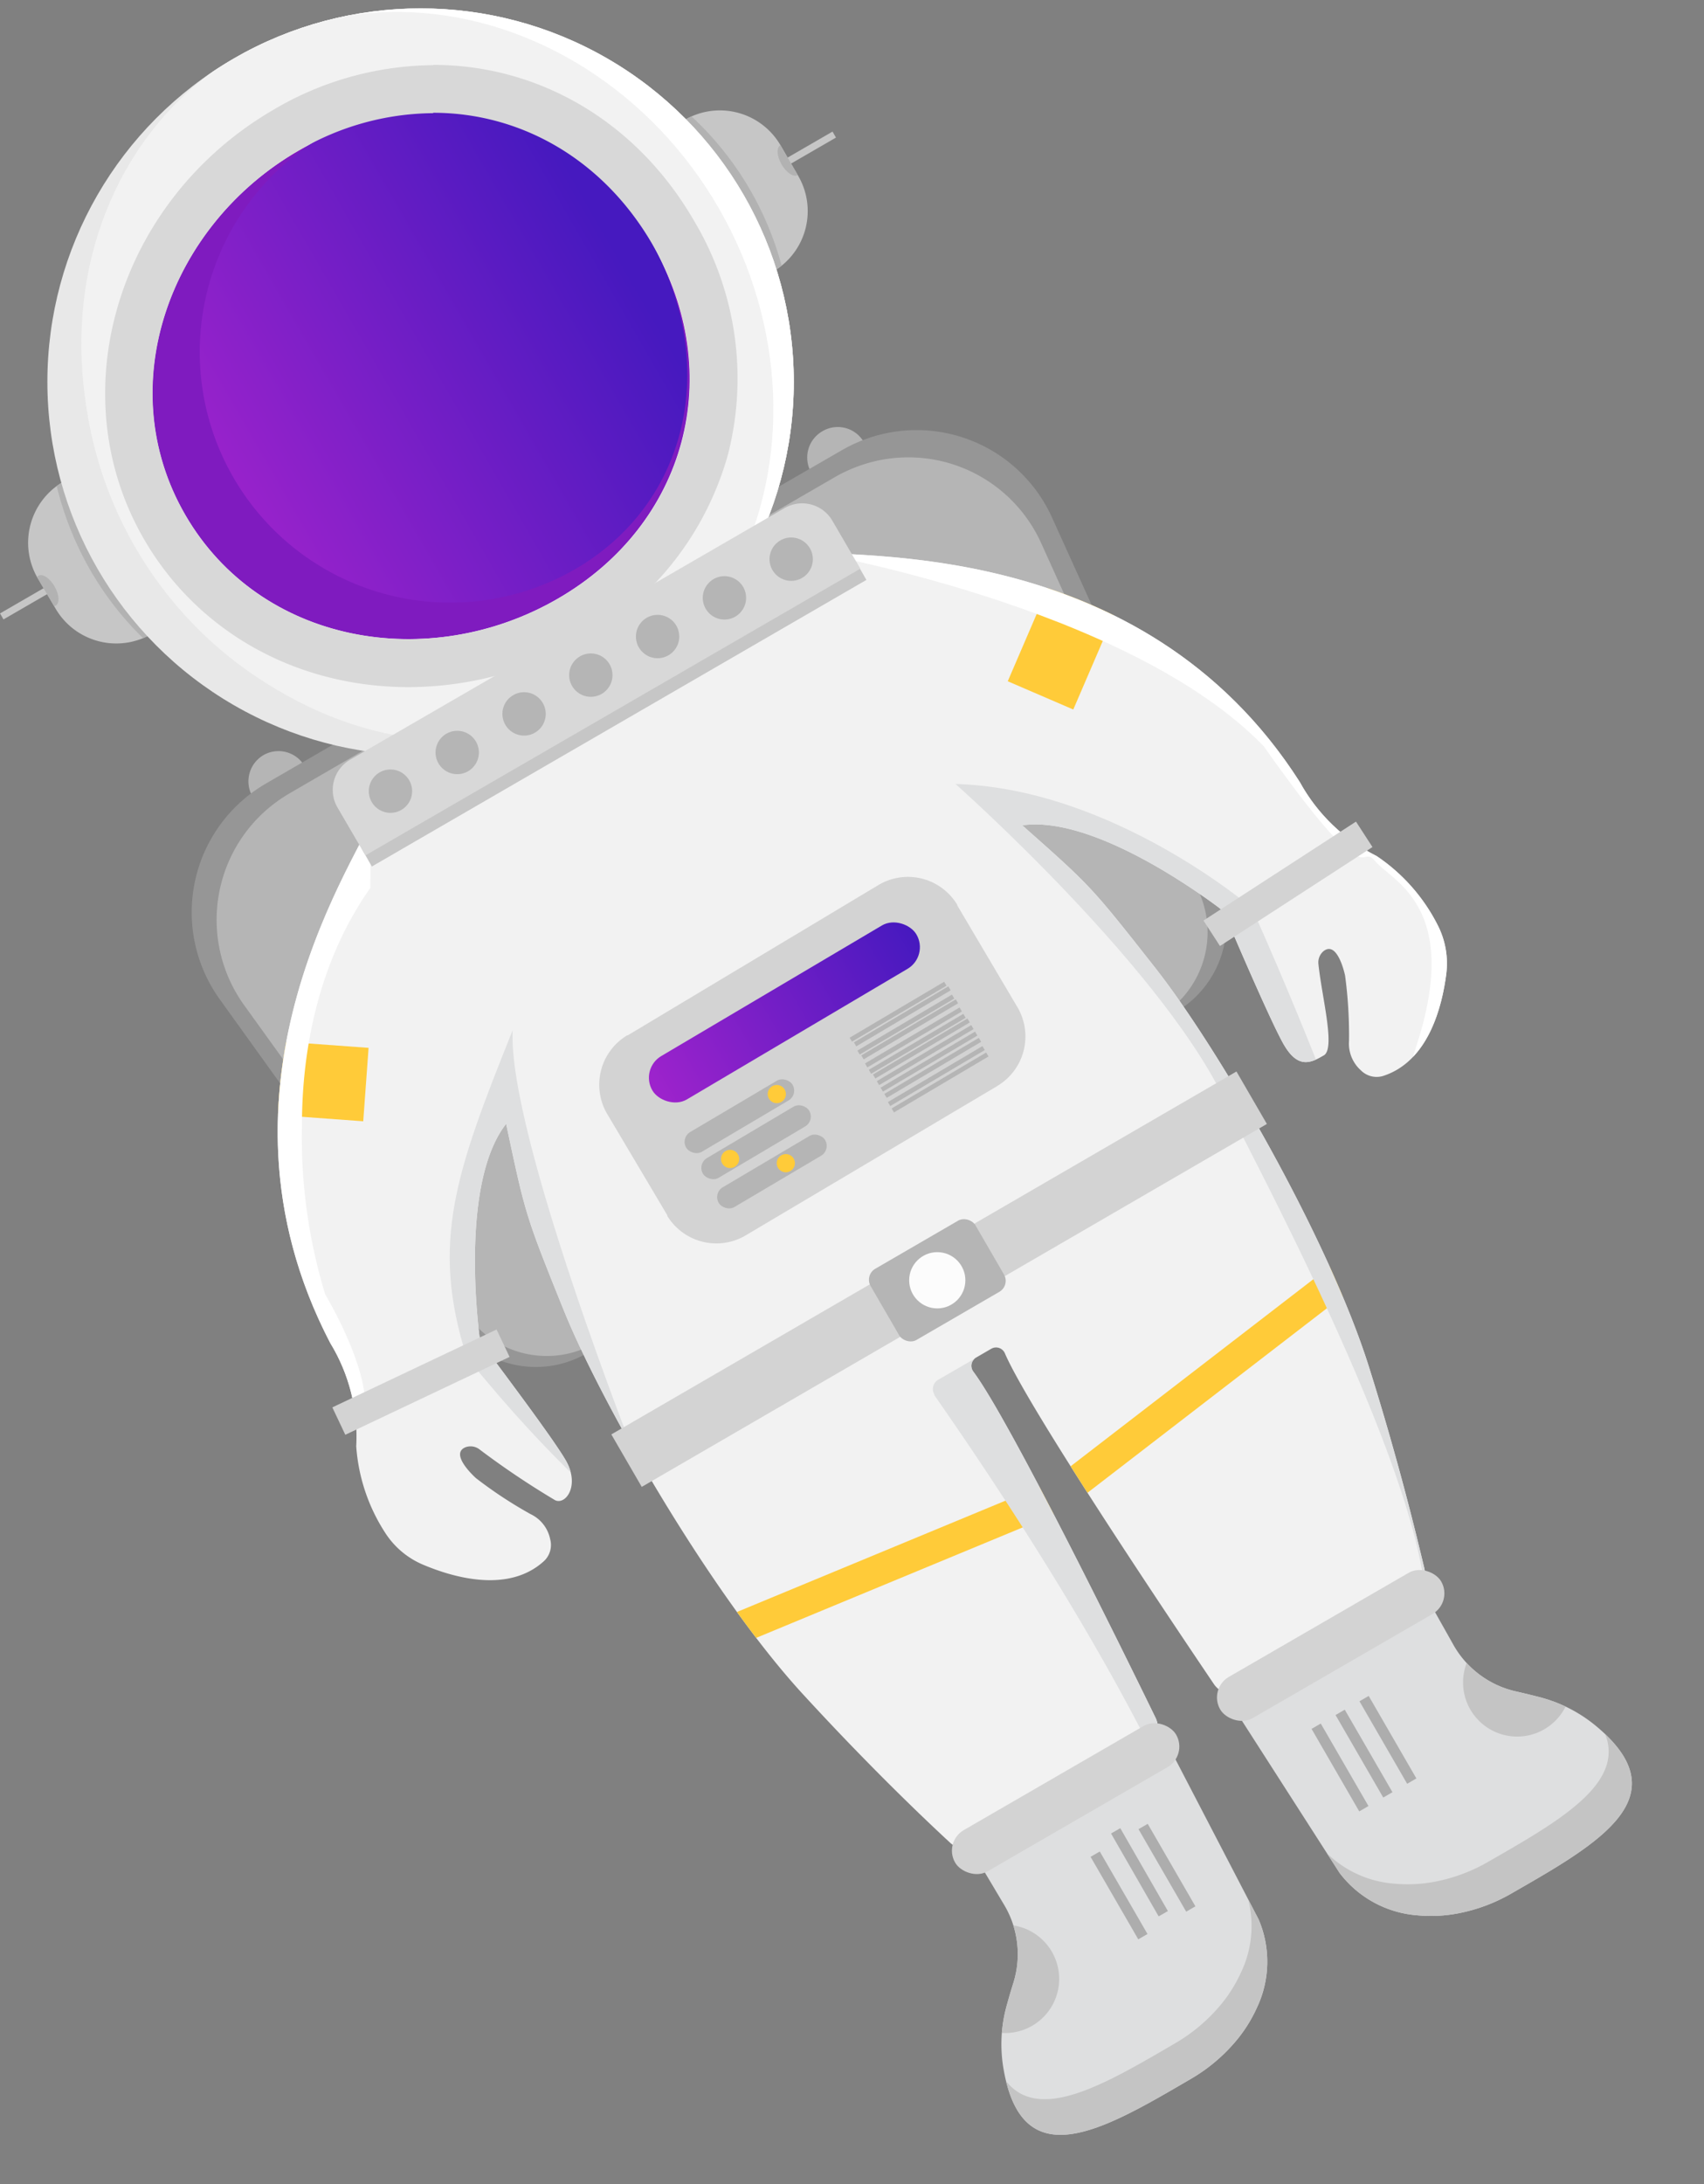 <svg id="Layer_1" data-name="Layer 1" xmlns="http://www.w3.org/2000/svg" xmlns:xlink="http://www.w3.org/1999/xlink" viewBox="0 0 177.66 227.57"><rect x="0" y="0" width="177.66" height="227.57" fill="#808080" stroke="none"/><defs><style>.cls-1{fill:none;}.cls-2{fill:#b5b5b5;}.cls-3{fill:#969696;}.cls-4{fill:#f2f2f2;}.cls-5{clip-path:url(#clip-path);}.cls-6{fill:#ffcb39;}.cls-7{fill:#fff;}.cls-8{fill:#dedfe0;}.cls-9{fill:#d3d3d3;}.cls-10{fill:url(#linear-gradient);}.cls-11{fill:#fcfcfc;}.cls-12{clip-path:url(#clip-path-2);}.cls-13{fill:#c4c4c4;}.cls-14{fill:#adadad;}.cls-15{clip-path:url(#clip-path-3);}.cls-16{fill:#c6c6c6;}.cls-17{clip-path:url(#clip-path-4);}.cls-18{fill:#b2b2b2;}.cls-19{clip-path:url(#clip-path-5);}.cls-20{fill:#e8e8e8;}.cls-21{clip-path:url(#clip-path-6);}.cls-22{fill:#7f1bbf;}.cls-23{fill:url(#linear-gradient-2);}.cls-24{fill:#d8d8d8;}</style><clipPath id="clip-path" transform="translate(-5.1 -2.32)"><path class="cls-1" d="M107.63,143.32l-.74.43a1,1,0,0,0-.39,1.36.62.62,0,0,0,.08.12c3.75,5,15.52,28.93,19,36.07a2.39,2.39,0,0,1-1,3.14L107,194.62a2.4,2.4,0,0,1-2.84-.31c-2.49-2.3-8.3-7.8-15.37-15.5-9.49-10.32-20.91-30.07-24.92-40s-4-10-6-19.4c-4.48,5.71-3.15,19.09-2.79,22.06a2.2,2.2,0,0,0,.42,1.05c1.48,2,7.26,9.65,8.58,11.94,1.52,2.63,0,4.7-1.11,4.16a86.93,86.93,0,0,1-7.89-5.3,1.53,1.53,0,0,0-1.43-.22c-1.78.7,1.08,3.23,1.08,3.23a45.25,45.25,0,0,0,5.68,3.74,3.7,3.7,0,0,1,2.05,2.61,2.3,2.3,0,0,1-.68,2.32c-3.69,3.32-9.35,1.69-12.48.38a8.71,8.71,0,0,1-4-3.3A19,19,0,0,1,42.24,153a18.62,18.62,0,0,0-2.7-10.74C25.41,115.18,42.85,91.14,44.4,86.6,53.4,83.42,59.53,76,66.47,72l-.21.12C73.18,68.09,81.83,66,89.11,59.72c4.71.93,35.09-1.66,51.52,24.1a18.67,18.67,0,0,0,8,7.69A19,19,0,0,1,155,98.72a8.74,8.74,0,0,1,.89,5.07c-.43,3.36-1.84,9.08-6.55,10.62a2.31,2.31,0,0,1-2.35-.57,3.73,3.73,0,0,1-1.24-3.08,46.72,46.72,0,0,0-.41-6.79s-.76-3.72-2.25-2.55a1.54,1.54,0,0,0-.53,1.35c.36,3.46,1.8,8.8.56,9.51s-2.63,1.52-4.16-1.11c-1.32-2.29-5.11-11.13-6.07-13.39a2.17,2.17,0,0,0-.7-.89c-2.39-1.79-13.33-9.62-20.51-8.58,7.2,6.37,7.2,6.38,13.85,14.83s18.07,28.2,22.29,41.57c3.15,10,5,17.75,5.78,21a2.39,2.39,0,0,1-1.14,2.62l-17.6,10.18a2.4,2.4,0,0,1-3.2-.73c-4.45-6.58-19.32-28.71-21.79-34.46a1,1,0,0,0-1.31-.53l-.12.06-.74.43"/></clipPath><linearGradient id="linear-gradient" x1="-1155.23" y1="-30.35" x2="-1123.26" y2="-30.35" gradientTransform="matrix(1, 0, 0, -1, 1226.13, 77.46)" gradientUnits="userSpaceOnUse"><stop offset="0" stop-color="#9e23cc"/><stop offset="1" stop-color="#4619bf"/></linearGradient><clipPath id="clip-path-2" transform="translate(-5.1 -2.32)"><path class="cls-1" d="M134.23,181.05l10.53,16.4a11.24,11.24,0,0,0,8.07,4.42,15.1,15.1,0,0,0,4.35-.21,17.76,17.76,0,0,0,5.6-2.12c9.16-5.25,17.65-10.09,8.59-17.5a15.13,15.13,0,0,0-5.65-2.87c-.87-.23-1.73-.43-2.51-.61a10,10,0,0,1-6.6-4.91l-2.11-3.75Z"/></clipPath><clipPath id="clip-path-3" transform="translate(-5.1 -2.32)"><path class="cls-1" d="M127.33,185l9,17.31a11.18,11.18,0,0,1-.19,9.2,14.94,14.94,0,0,1-2.36,3.67,17.85,17.85,0,0,1-4.63,3.8c-9.12,5.33-17.55,10.27-19.45-1.27a15,15,0,0,1,.33-6.33c.24-.87.48-1.71.73-2.48a10,10,0,0,0-1-8.17l-2.2-3.69Z"/></clipPath><clipPath id="clip-path-4" transform="translate(-5.1 -2.32)"><path class="cls-1" d="M11.74,52.5h0l9.13,15.89h0a7.33,7.33,0,0,1-10-2.7L9,62.51a7.34,7.34,0,0,1,2.7-10Z"/></clipPath><clipPath id="clip-path-5" transform="translate(-5.1 -2.32)"><path class="cls-1" d="M85.64,30.62h0L76.49,14.81h0a7.31,7.31,0,0,1,10,2.67h0l1.83,3.16a7.3,7.3,0,0,1-2.66,10Z"/></clipPath><clipPath id="clip-path-6" transform="translate(-5.1 -2.32)"><circle class="cls-1" cx="48.95" cy="42.11" r="38.91"/></clipPath><linearGradient id="linear-gradient-2" x1="-1139.09" y1="40.49" x2="-1089.11" y2="40.49" gradientTransform="matrix(0.87, -0.5, -0.5, -0.87, 1035.72, -483.29)" xlink:href="#linear-gradient"/></defs><g id="Layer_1-2" data-name="Layer 1-2"><path class="cls-2" d="M35.72,86.42h0a3.16,3.16,0,0,1-4.32-1.15h0A3.17,3.17,0,0,1,32.56,81h0a3.15,3.15,0,0,1,4.31,1.16h0A3.14,3.14,0,0,1,35.72,86.42Z" transform="translate(-5.1 -2.32)"/><path class="cls-3" d="M97,125.5,66.27,143.32a10.59,10.59,0,0,1-13.91-3L28,106.42a15.5,15.5,0,0,1,3.54-21.63c.42-.3.84-.57,1.28-.83L62.91,66.52Z" transform="translate(-5.1 -2.32)"/><path class="cls-2" d="M96.8,125.11,67.2,142.23a10.19,10.19,0,0,1-13.4-2.91L30.52,107a15.21,15.21,0,0,1,3.53-21.22q.59-.42,1.2-.78L64,68.32Z" transform="translate(-5.1 -2.32)"/><path class="cls-2" d="M90.86,47.24h0a3.14,3.14,0,0,1,4.31,1.15h0A3.16,3.16,0,0,1,94,52.71h0a3.17,3.17,0,0,1-4.32-1.15h0A3.16,3.16,0,0,1,90.86,47.24Z" transform="translate(-5.1 -2.32)"/><path class="cls-3" d="M96.93,125.55l30.75-17.79A10.59,10.59,0,0,0,132,94.21l-17.23-38a15.5,15.5,0,0,0-20.52-7.69q-.69.31-1.35.69L62.82,66.58Z" transform="translate(-5.1 -2.32)"/><path class="cls-2" d="M96.32,125.39l29.6-17.12a10.2,10.2,0,0,0,4.19-13L113.65,58.9a15.2,15.2,0,0,0-20.13-7.57,14,14,0,0,0-1.34.68l-28.7,16.6Z" transform="translate(-5.1 -2.32)"/><path class="cls-4" d="M107.63,143.32l-.74.43a1,1,0,0,0-.39,1.36.62.62,0,0,0,.08.12c3.75,5,15.52,28.93,19,36.07a2.39,2.39,0,0,1-1,3.14L107,194.62a2.4,2.4,0,0,1-2.84-.31c-2.49-2.3-8.3-7.8-15.37-15.5-9.49-10.32-20.91-30.07-24.92-40s-4-10-6-19.4c-4.48,5.71-3.15,19.09-2.79,22.06a2.2,2.2,0,0,0,.42,1.05c1.48,2,7.26,9.65,8.58,11.94,1.52,2.63,0,4.7-1.11,4.16a86.93,86.93,0,0,1-7.89-5.3,1.53,1.53,0,0,0-1.43-.22c-1.78.7,1.08,3.23,1.08,3.23a45.25,45.25,0,0,0,5.68,3.74,3.7,3.7,0,0,1,2.05,2.61,2.3,2.3,0,0,1-.68,2.32c-3.69,3.32-9.35,1.69-12.48.38a8.71,8.71,0,0,1-4-3.3A19,19,0,0,1,42.24,153a18.62,18.62,0,0,0-2.7-10.74C25.41,115.18,42.85,91.14,44.4,86.6,53.4,83.42,59.53,76,66.47,72l-.21.12C73.18,68.09,81.83,66,89.11,59.72c4.71.93,35.09-1.66,51.52,24.1a18.67,18.67,0,0,0,8,7.69A19,19,0,0,1,155,98.72a8.74,8.74,0,0,1,.89,5.07c-.43,3.36-1.84,9.08-6.55,10.62a2.31,2.31,0,0,1-2.35-.57,3.73,3.73,0,0,1-1.24-3.08,46.72,46.72,0,0,0-.41-6.79s-.76-3.72-2.25-2.55a1.54,1.54,0,0,0-.53,1.35c.36,3.46,1.8,8.8.56,9.51s-2.63,1.52-4.16-1.11c-1.32-2.29-5.11-11.13-6.07-13.39a2.17,2.17,0,0,0-.7-.89c-2.39-1.79-13.33-9.62-20.51-8.58,7.2,6.37,7.2,6.38,13.85,14.83s18.07,28.2,22.29,41.57c3.15,10,5,17.75,5.78,21a2.39,2.39,0,0,1-1.14,2.62l-17.6,10.18a2.4,2.4,0,0,1-3.2-.73c-4.45-6.58-19.32-28.71-21.79-34.46a1,1,0,0,0-1.31-.53l-.12.06-.74.43" transform="translate(-5.1 -2.32)"/><g class="cls-5"><rect class="cls-6" x="108.04" y="62.62" width="18.38" height="7.44" transform="translate(4.82 145.44) rotate(-66.7)"/><path class="cls-7" d="M89.11,59.72s33.5,5.64,47.74,20.34c11.5,16.28,9.9,9.91,11.65,12s9,4.71,4.3,19.15,12.71-8.66,12.71-8.66L141.84,66.21,92,54.89l-2.39,4Z" transform="translate(-5.1 -2.32)"/><rect class="cls-6" x="29.97" y="105.16" width="7.67" height="18.95" transform="translate(-88.09 137.69) rotate(-85.83)"/><rect class="cls-6" x="111.21" y="144.36" width="40.01" height="3.26" transform="translate(-66.92 108.06) rotate(-37.6)"/><rect class="cls-6" x="76.39" y="164.41" width="40.01" height="3.26" transform="translate(-61.3 47.21) rotate(-22.5)"/><path class="cls-8" d="M135.62,96.92S121.11,84.46,104.72,84c0,0,22.44,19.86,28.56,34,3.22,6.48,22.61,42.7,20.27,54C165,161.24,135.62,96.92,135.62,96.92Z" transform="translate(-5.1 -2.32)"/><path class="cls-8" d="M71.55,154.66s-13.54-34.22-13-45c-6,14.92-8.56,22.15-4.8,34.05,9.18,11.37,15.76,16.43,15.76,16.43Z" transform="translate(-5.1 -2.32)"/><path class="cls-8" d="M106.77,143.85l-3.86,2.23a1.11,1.11,0,0,0-.4,1.51.22.22,0,0,0,0,.08c3,4.32,15.42,22.14,23.57,38.92a1.11,1.11,0,0,0,1.47.53,1,1,0,0,0,.39-.32,7.85,7.85,0,0,0,1.68-5.34,1,1,0,0,0-.15-.47l-21.25-36.73A1.11,1.11,0,0,0,106.77,143.85Z" transform="translate(-5.1 -2.32)"/><path class="cls-7" d="M43.71,94.83c-7.44,10.56-7.1,22.87-7.14,25.5A56.06,56.06,0,0,0,39,137.16c3.39,5.86,4.46,10.41,4,11.47s-6,5.84-6,5.84l-15.59-27,1.65-26L43.78,85.93Z" transform="translate(-5.1 -2.32)"/></g><path class="cls-9" d="M109.05,115.49,82.9,131a6,6,0,0,1-8.23-2l0-.07-6.24-10.51a6,6,0,0,1,2.06-8.23l.06,0L96.67,94.54a6,6,0,0,1,8.24,2.06l0,.06,6.24,10.55a6,6,0,0,1-2.05,8.24Z" transform="translate(-5.1 -2.32)"/><rect class="cls-2" x="75.75" y="117.43" width="12.88" height="2.39" rx="1.19" transform="translate(-54.04 56.03) rotate(-30.6)"/><circle class="cls-6" cx="80.99" cy="113.99" r="0.95"/><rect class="cls-2" x="77.44" y="120.3" width="12.88" height="2.39" rx="1.19" transform="matrix(0.86, -0.51, 0.51, 0.86, -55.27, 57.3)"/><circle class="cls-6" cx="76.12" cy="120.75" r="0.95"/><rect class="cls-2" x="79.15" y="123.18" width="12.88" height="2.39" rx="1.19" transform="translate(-56.5 58.57) rotate(-30.6)"/><circle class="cls-6" cx="81.93" cy="121.19" r="0.95"/><rect class="cls-2" x="93.01" y="107.49" width="11.45" height="0.48" transform="translate(-46.19 62.94) rotate(-30.6)"/><rect class="cls-2" x="93.42" y="108.15" width="11.45" height="0.48" transform="matrix(0.86, -0.51, 0.51, 0.86, -46.47, 63.24)"/><rect class="cls-2" x="93.82" y="108.83" width="11.45" height="0.48" transform="translate(-46.76 63.54) rotate(-30.6)"/><rect class="cls-2" x="94.24" y="109.34" width="11.45" height="0.48" transform="matrix(0.86, -0.51, 0.51, 0.86, -47.01, 63.99)"/><rect class="cls-2" x="94.61" y="110.17" width="11.45" height="0.48" transform="translate(-47.33 64.13) rotate(-30.6)"/><rect class="cls-2" x="95.01" y="110.84" width="11.45" height="0.48" transform="translate(-47.62 64.42) rotate(-30.6)"/><rect class="cls-2" x="95.44" y="111.33" width="11.45" height="0.48" transform="translate(-47.86 64.88) rotate(-30.67)"/><rect class="cls-2" x="95.84" y="112.02" width="11.45" height="0.48" transform="translate(-48.16 65.18) rotate(-30.67)"/><rect class="cls-2" x="96.23" y="112.69" width="11.45" height="0.48" transform="translate(-48.44 65.48) rotate(-30.67)"/><rect class="cls-2" x="96.63" y="113.35" width="11.45" height="0.48" transform="translate(-48.73 65.77) rotate(-30.67)"/><rect class="cls-2" x="97" y="114.2" width="11.45" height="0.48" transform="translate(-49.05 65.9) rotate(-30.6)"/><rect class="cls-2" x="97.39" y="114.87" width="11.45" height="0.48" transform="translate(-49.34 66.19) rotate(-30.6)"/><rect class="cls-10" x="70.9" y="105.18" width="31.97" height="5.25" rx="2.62" transform="translate(-47.88 56.92) rotate(-30.6)"/><rect class="cls-9" x="129.91" y="92.83" width="18.95" height="3.16" transform="translate(-34.03 88.7) rotate(-32.96)"/><rect class="cls-9" x="39.52" y="144.75" width="18.95" height="3.16" transform="translate(-63.04 32.74) rotate(-25.35)"/><rect class="cls-9" x="65.34" y="132.44" width="75.35" height="6.32" transform="translate(-59.24 67.68) rotate(-30.12)"/><rect class="cls-2" x="96.51" y="131.43" width="12.63" height="8.57" rx="1.32" transform="translate(-59.32 67.6) rotate(-30.12)"/><circle class="cls-11" cx="97.72" cy="133.39" r="2.93"/><path class="cls-8" d="M134.23,181.05l10.53,16.4a11.24,11.24,0,0,0,8.07,4.42,15.1,15.1,0,0,0,4.35-.21,17.76,17.76,0,0,0,5.6-2.12c9.16-5.25,17.65-10.09,8.59-17.5a15.13,15.13,0,0,0-5.65-2.87c-.87-.23-1.73-.43-2.51-.61a10,10,0,0,1-6.6-4.91l-2.11-3.75Z" transform="translate(-5.1 -2.32)"/><g class="cls-12"><circle class="cls-13" cx="158.18" cy="175.29" r="5.64"/><path class="cls-13" d="M135.84,200l6.5-5.85a11.24,11.24,0,0,0,8.07,4.42,15.1,15.1,0,0,0,4.35-.21,17.76,17.76,0,0,0,5.6-2.12c9.16-5.25,17.65-10.09,8.59-17.5a15.13,15.13,0,0,0-5.65-2.87c-.87-.23-1.73-.43-2.51-.61-2.8-.61,16.27.54,14.86-2l7.11,10.48-3.86,9.57-10,8.9-11.22,4.93-7,.43-6.39-2-4.44-3.17Z" transform="translate(-5.1 -2.32)"/></g><rect class="cls-9" x="130.53" y="171.28" width="26.62" height="4.96" rx="2.48" transform="translate(-72.78 93.06) rotate(-30.05)"/><rect class="cls-14" x="144.25" y="181.51" width="1.11" height="9.93" transform="translate(-79.01 95.25) rotate(-30.05)"/><rect class="cls-14" x="149.25" y="178.63" width="1.11" height="9.93" transform="translate(-76.9 97.37) rotate(-30.05)"/><rect class="cls-14" x="146.76" y="180.07" width="1.11" height="9.93" transform="translate(-77.96 96.31) rotate(-30.05)"/><path class="cls-8" d="M127.33,185l9,17.31a11.18,11.18,0,0,1-.19,9.2,14.94,14.94,0,0,1-2.36,3.67,17.85,17.85,0,0,1-4.63,3.8c-9.12,5.33-17.55,10.27-19.45-1.27a15,15,0,0,1,.33-6.33c.24-.87.48-1.71.73-2.48a10,10,0,0,0-1-8.17l-2.2-3.69Z" transform="translate(-5.1 -2.32)"/><g class="cls-15"><circle class="cls-13" cx="104.79" cy="206.18" r="5.64"/><path class="cls-13" d="M143,195.88l-8.31,2.72a11.18,11.18,0,0,1-.19,9.2,14.94,14.94,0,0,1-2.36,3.67,17.85,17.85,0,0,1-4.63,3.8c-9.12,5.33-17.55,10.27-19.45-1.27a15,15,0,0,1,.33-6.33c.24-.87.48-1.71.73-2.48.87-2.73-7.64,14.37-9.11,11.91l5.55,11.39,10.19,1.4,12.68-4.21,9.87-7.27,3.89-5.9,1.42-6.56-.53-5.43Z" transform="translate(-5.1 -2.32)"/></g><rect class="cls-9" x="102.9" y="187.24" width="26.62" height="4.96" rx="2.48" transform="translate(-84.49 81.37) rotate(-30.05)"/><rect class="cls-14" x="126.21" y="191.96" width="1.11" height="9.93" transform="translate(-86.67 87.62) rotate(-30.05)"/><rect class="cls-14" x="121.22" y="194.84" width="1.11" height="9.93" transform="translate(-88.79 85.51) rotate(-30.05)"/><rect class="cls-14" x="123.34" y="192.43" width="1.11" height="9.96" transform="translate(-86.99 85.66) rotate(-29.89)"/><rect class="cls-16" x="4.89" y="64.72" width="5.87" height="0.72" transform="translate(-36.64 10.34) rotate(-30.05)"/><path id="ear-3" class="cls-16" d="M11.74,52.5h0l9.13,15.89h0a7.33,7.33,0,0,1-10-2.7L9,62.51a7.34,7.34,0,0,1,2.7-10Z" transform="translate(-5.1 -2.32)"/><g class="cls-17"><ellipse id="circle" class="cls-18" cx="39.75" cy="46.3" rx="29.49" ry="31.36" transform="translate(-17.56 12.39) rotate(-18.18)"/><ellipse class="cls-18" cx="10.01" cy="63.87" rx="0.9" ry="1.8" transform="translate(-35.74 11.27) rotate(-30.05)"/></g><rect class="cls-16" x="86.6" y="17.45" width="5.87" height="0.72" transform="translate(-1.98 44.91) rotate(-30.05)"/><path id="ear-4" class="cls-16" d="M85.64,30.62h0L76.49,14.81h0a7.31,7.31,0,0,1,10,2.67h0l1.83,3.16a7.3,7.3,0,0,1-2.66,10Z" transform="translate(-5.1 -2.32)"/><g class="cls-19"><ellipse id="circle-2" class="cls-18" cx="57.99" cy="36.75" rx="29.25" ry="31.04" transform="translate(-15.71 31.65) rotate(-30.05)"/><ellipse class="cls-18" cx="87.37" cy="19.01" rx="0.9" ry="1.8" transform="translate(-2.88 43.98) rotate(-30.05)"/></g><circle id="_Ellipse_2" data-name=" Ellipse 2" class="cls-20" cx="43.85" cy="39.78" r="38.91"/><g class="cls-21"><ellipse id="_Ellipse_3" data-name=" Ellipse 3" class="cls-4" cx="51.01" cy="40.92" rx="36.76" ry="38.91" transform="translate(-18.71 28.54) rotate(-29.89)"/><ellipse id="_Ellipse_4" data-name=" Ellipse 4" class="cls-7" cx="50.83" cy="40.56" rx="36.55" ry="38.78" transform="translate(-18.58 28.58) rotate(-30.05)"/><ellipse id="_Ellipse_5" data-name=" Ellipse 5" class="cls-4" cx="49.47" cy="41.35" rx="34.97" ry="38.78" transform="matrix(0.87, -0.5, 0.5, 0.87, -19.16, 28)"/></g><path id="purple" class="cls-22" d="M73.11,27.81c7.78,13.45,3.6,29.1-9.85,36.88s-31,4.75-38.83-8.7S22.8,25.75,36.25,18,65.36,14.32,73.11,27.81Z" transform="translate(-5.1 -2.32)"/><path id="purple-2" class="cls-23" d="M72.72,27C80.25,40,77,54.74,65,61.66a26.11,26.11,0,0,1-26.15-45.2C50.83,9.54,65.19,14,72.72,27Z" transform="translate(-5.1 -2.32)"/><g id="outline"><path class="cls-24" d="M50.27,14.07c9.13,0,17.72,4.84,22.87,13.74,7.78,13.45,3.6,29.1-9.85,36.88A31.14,31.14,0,0,1,47.7,68.91c-9.34,0-18.31-4.34-23.27-12.92C16.65,42.54,22.8,25.75,36.25,18a28,28,0,0,1,14-3.89m0-5h0a33.18,33.18,0,0,0-16.51,4.57C17.4,23.1,11.27,43.22,20.11,58.49c5.58,9.65,15.9,15.42,27.6,15.42A36.11,36.11,0,0,0,65.79,69,32,32,0,0,0,81,49.67a32,32,0,0,0-3.54-24.35c-5.88-10.17-16-16.24-27.2-16.24Z" transform="translate(-5.1 -2.32)"/></g><path class="cls-16" d="M45.8,80.59,84.06,58.46a7.67,7.67,0,0,1,10.5,2.76l0,0,.87,1.52h0L43.87,92.6h0L43,91.08a7.67,7.67,0,0,1,2.8-10.49Z" transform="translate(-5.1 -2.32)"/><path class="cls-24" d="M41.64,81.45,86.88,55.27a3.64,3.64,0,0,1,5,1.3l2.92,5h0L43.2,91.44h0l-2.92-5A3.64,3.64,0,0,1,41.64,81.45Z" transform="translate(-5.1 -2.32)"/><circle class="cls-2" cx="40.71" cy="82.43" r="2.26"/><circle class="cls-2" cx="47.67" cy="78.4" r="2.26"/><circle class="cls-2" cx="54.64" cy="74.38" r="2.26"/><circle class="cls-2" cx="61.6" cy="70.34" r="2.26"/><circle class="cls-2" cx="68.56" cy="66.32" r="2.26"/><circle class="cls-2" cx="75.53" cy="62.29" r="2.26"/><circle class="cls-2" cx="82.49" cy="58.26" r="2.26"/></g></svg>